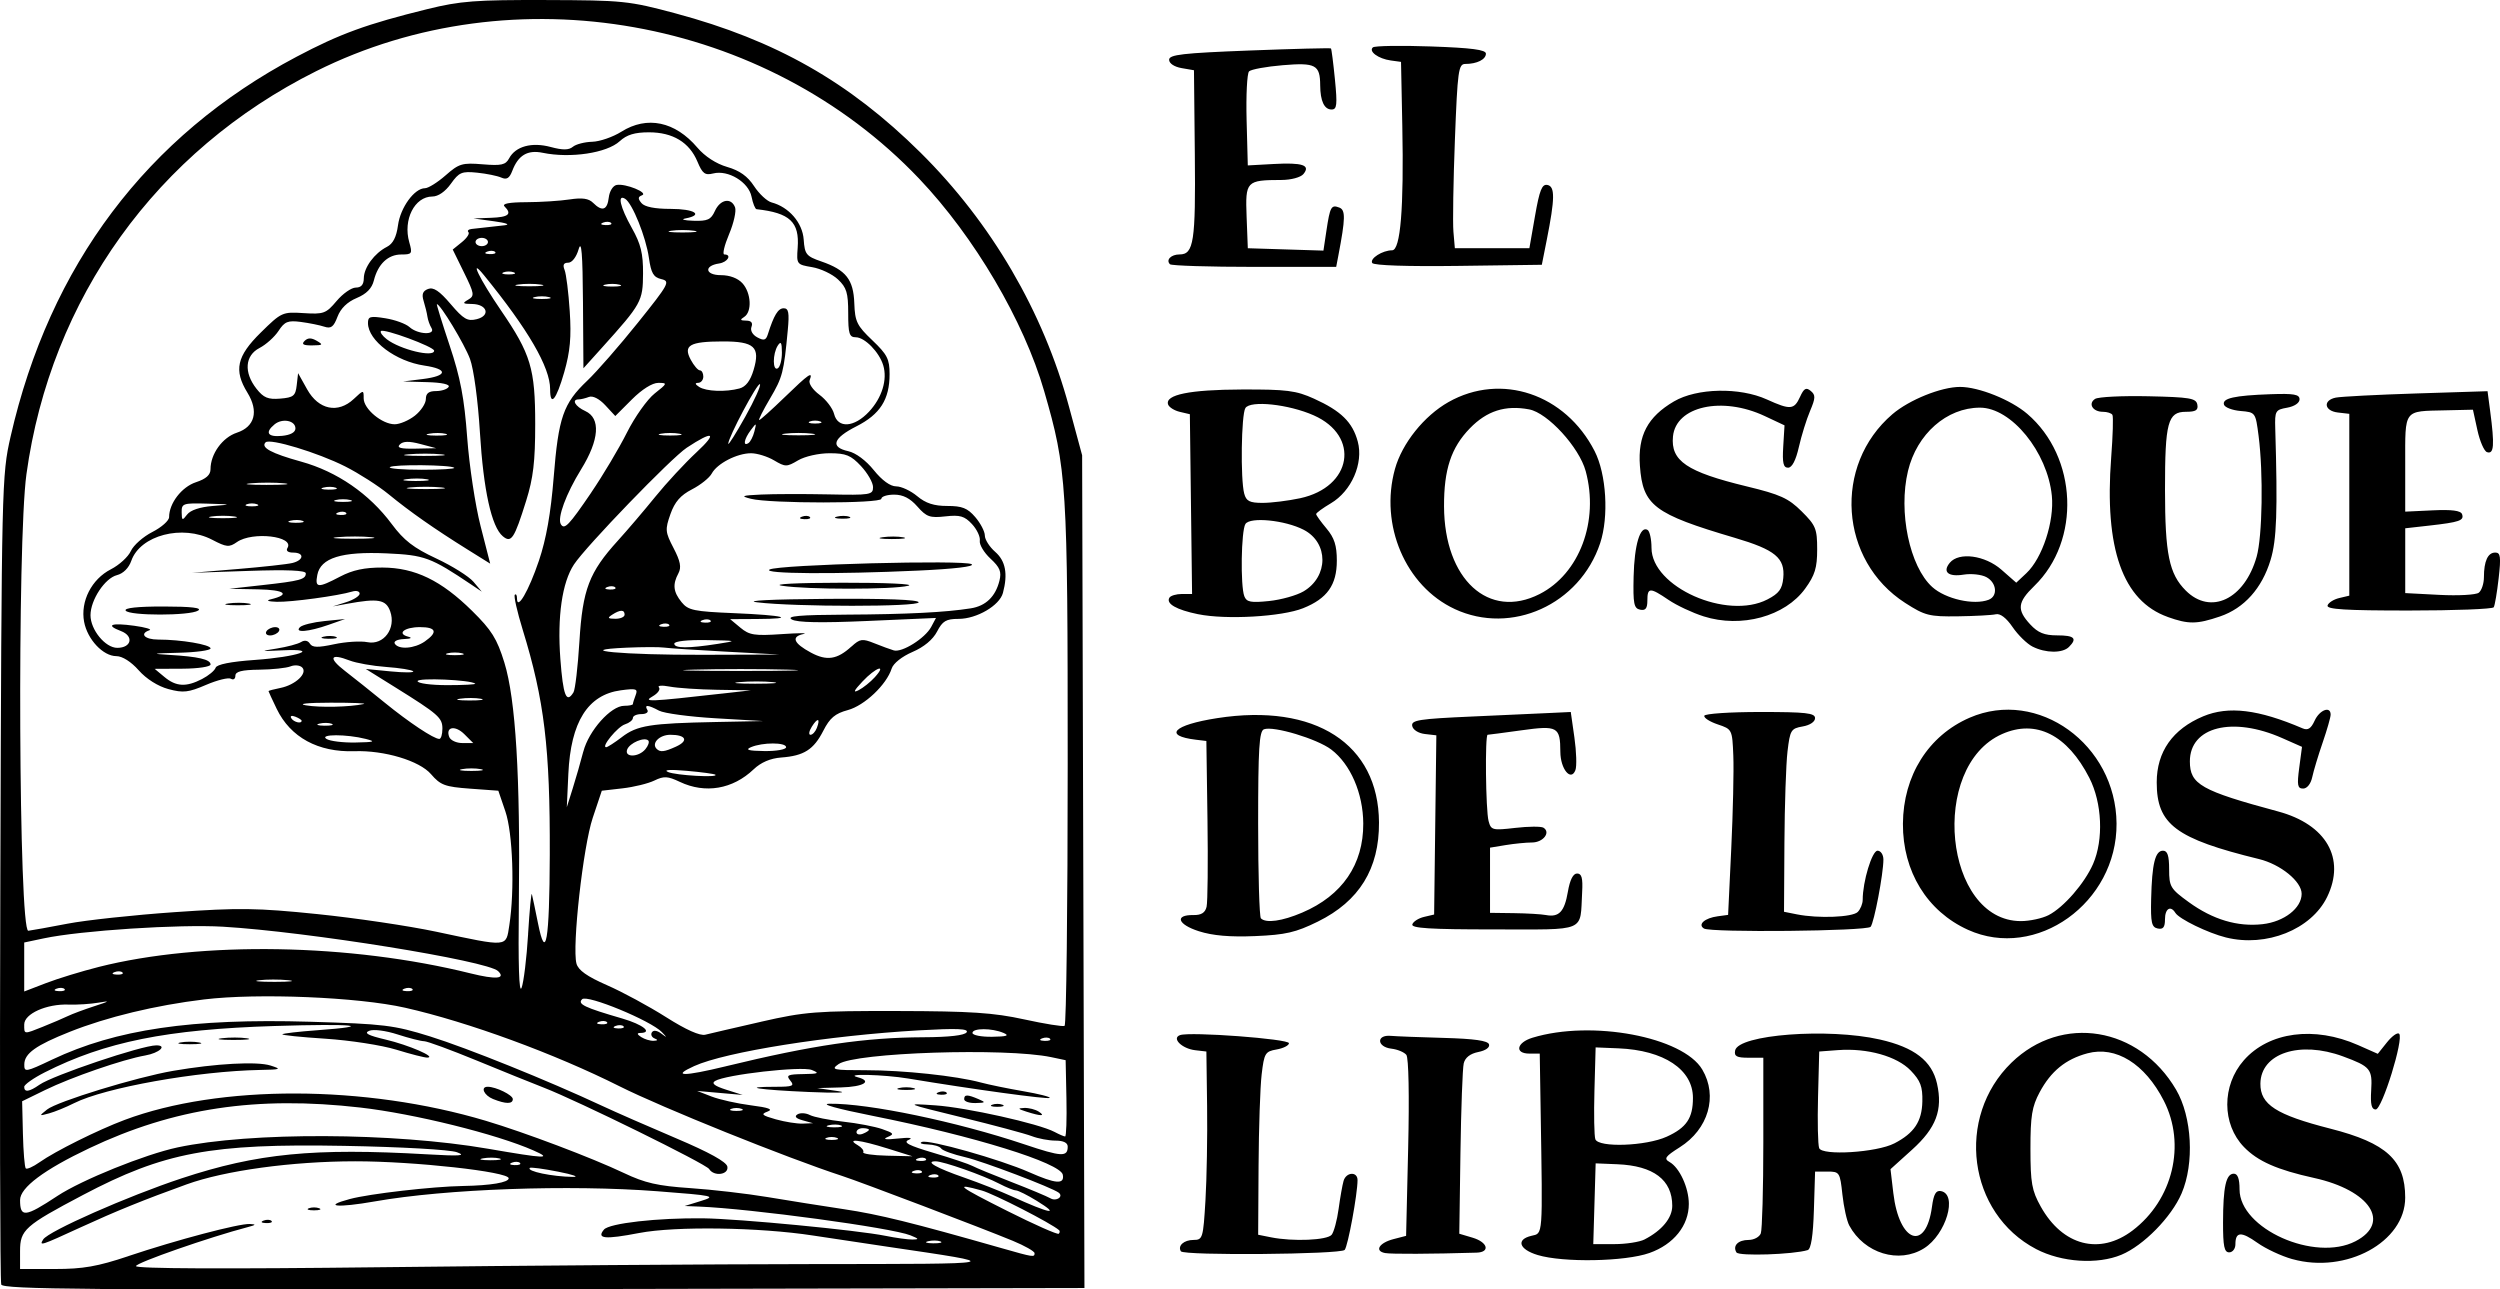 <?xml version="1.0" encoding="UTF-8" standalone="no"?>
<!-- Created with Inkscape (http://www.inkscape.org/) -->

<svg
   width="159.738mm"
   height="82.392mm"
   viewBox="0 0 159.738 82.392"
   version="1.1"
   id="svg1"
   xml:space="preserve"
   xmlns="http://www.w3.org/2000/svg"
   xmlns:svg="http://www.w3.org/2000/svg"><defs
     id="defs1" /><g
     id="layer1"
     transform="translate(-19.808,-153.411)"><path
       style="fill-opacity:1"
       d="m 19.888,235.487 c -0.077,-0.201 -0.103,-11.907 -0.058,-26.014 0.08,-25.197 0.092,-25.693 0.654,-28.162 2.495,-10.949 8.725,-19.225 18.273,-24.274 2.78,-1.47 4.469,-2.085 8.364,-3.046 2.098,-0.517 3.078,-0.592 7.569,-0.578 4.927,0.015 5.299,0.054 8.27,0.85 6.422,1.722 11.101,4.38 15.661,8.896 4.532,4.489 7.847,10.161 9.491,16.239 l 0.839,3.103 0.074,26.604 0.074,26.604 -34.536,0.071 c -29.184,0.06 -34.558,0.015 -34.677,-0.294 z m 8.125,-1.818 c 3.087,-1.034 7.065,-2.086 7.76,-2.051 0.422,0.021 0.395,0.061 -0.132,0.199 -2.447,0.641 -7.144,2.279 -7.144,2.492 0,0.167 5.596,0.191 15.809,0.07 8.695,-0.103 21.048,-0.193 27.451,-0.199 12.563,-0.012 12.417,0.022 4.763,-1.109 -1.601,-0.237 -3.744,-0.559 -4.763,-0.716 -3.423,-0.528 -8.796,-0.606 -11.105,-0.162 -2.205,0.424 -2.743,0.372 -2.254,-0.217 0.336,-0.405 3.428,-0.756 6.348,-0.72 2.275,0.028 9.87,0.758 11.642,1.119 0.655,0.133 1.429,0.24 1.72,0.237 0.444,-0.004 0.423,-0.048 -0.132,-0.271 -1.19,-0.479 -10.186,-1.702 -13.494,-1.835 l -0.926,-0.037 1.048,-0.324 c 0.992,-0.307 0.843,-0.34 -2.778,-0.618 -5.65,-0.434 -13.533,-0.152 -18.062,0.647 -2.405,0.424 -3.398,0.329 -1.6,-0.152 1.254,-0.336 5.273,-0.799 7.237,-0.833 1.767,-0.031 2.91,-0.224 2.91,-0.492 0,-0.419 -6.048,-1.088 -9.811,-1.085 -4.037,0.003 -8.315,0.589 -10.769,1.475 -2.71,0.978 -4.531,1.716 -6.769,2.745 -2.565,1.179 -2.665,1.212 -2.394,0.774 0.325,-0.526 5.413,-2.772 8.849,-3.907 4.835,-1.597 8.435,-1.949 15.669,-1.533 2.128,0.122 2.541,0.094 1.918,-0.133 -0.452,-0.165 -3.554,-0.34 -7.21,-0.407 -8.516,-0.156 -11.502,0.406 -16.691,3.142 -3.715,1.96 -4.013,2.226 -4.013,3.585 v 1.141 h 2.234 c 1.797,0 2.714,-0.161 4.691,-0.823 z m 8.636,-2.268 c 0.191,-0.076 0.419,-0.067 0.507,0.021 0.088,0.088 -0.068,0.15 -0.347,0.139 -0.308,-0.013 -0.371,-0.075 -0.16,-0.16 z m 2.894,-0.788 c 0.182,-0.073 0.48,-0.073 0.661,0 0.182,0.073 0.033,0.133 -0.331,0.133 -0.364,0 -0.513,-0.06 -0.331,-0.133 z m 46.368,2.87 c 0,-0.119 -0.625,-0.474 -1.389,-0.79 -2.008,-0.829 -9.67,-3.741 -10.914,-4.148 -3.549,-1.16 -11.485,-4.356 -14.203,-5.72 -4.174,-2.095 -9.671,-4.11 -13.711,-5.025 -3.006,-0.681 -9.407,-0.946 -12.848,-0.53 -3.105,0.375 -6.199,1.121 -8.583,2.07 -2.164,0.861 -2.892,1.381 -2.902,2.074 -0.008,0.522 0.071,0.509 1.778,-0.3 4.074,-1.931 8.918,-2.642 16.47,-2.419 4.737,0.14 5.365,0.217 7.673,0.936 2.39,0.745 7.542,2.823 10.98,4.429 0.873,0.408 3.015,1.347 4.76,2.087 2.103,0.892 3.202,1.5 3.261,1.803 0.101,0.526 -0.857,0.653 -1.164,0.155 -0.201,-0.326 -8.392,-4.356 -10.56,-5.197 -0.728,-0.282 -2.666,-1.065 -4.307,-1.741 -1.641,-0.675 -3.146,-1.228 -3.343,-1.228 -0.197,0 -0.96,-0.194 -1.695,-0.432 -0.76,-0.246 -1.543,-0.346 -1.816,-0.233 -0.354,0.147 -0.08,0.293 1.049,0.56 1.476,0.348 3.286,1.131 2.666,1.153 -0.167,0.006 -1.06,-0.222 -1.984,-0.507 -0.925,-0.285 -2.964,-0.6 -4.531,-0.701 -1.567,-0.101 -2.803,-0.228 -2.748,-0.284 0.056,-0.056 1.04,-0.17 2.188,-0.254 3.856,-0.283 2.394,-0.432 -2.676,-0.274 -6.892,0.215 -10.847,1.012 -14.69,2.96 -0.725,0.367 -1.317,0.785 -1.317,0.928 0,0.367 0.321,0.323 0.972,-0.133 0.856,-0.6 6.546,-2.518 7.469,-2.518 0.721,0 0.189,0.488 -0.702,0.645 -1.432,0.252 -4.726,1.389 -6.416,2.216 l -1.455,0.711 0.05,2.078 c 0.027,1.143 0.11,2.138 0.183,2.212 0.073,0.073 0.468,-0.103 0.876,-0.391 1.006,-0.71 3.741,-2.071 5.443,-2.708 6.066,-2.27 15.372,-2.246 23.081,0.059 2.498,0.747 6.771,2.362 8.815,3.333 1.35,0.641 2.164,0.827 4.233,0.966 1.409,0.095 3.634,0.353 4.943,0.572 1.31,0.22 3.512,0.569 4.895,0.777 2.246,0.337 4.314,0.848 10.054,2.485 2.063,0.588 2.117,0.597 2.117,0.322 z m -63.103,-9.175 c 0.648,-0.517 5.719,-2.074 8.07,-2.477 2.735,-0.47 5.358,-0.612 6.218,-0.337 0.721,0.23 0.66,0.256 -0.661,0.281 -4.017,0.075 -9.925,1.13 -11.896,2.124 -0.515,0.26 -1.234,0.553 -1.598,0.652 -0.644,0.175 -0.648,0.169 -0.132,-0.242 z m 28.509,-0.672 c -0.587,-0.236 -0.83,-0.786 -0.348,-0.786 0.526,0 1.605,0.529 1.605,0.787 0,0.325 -0.446,0.324 -1.257,-0.002 z m -19.976,-3.618 c 0.327,-0.063 0.863,-0.063 1.191,0 0.327,0.063 0.06,0.115 -0.595,0.115 -0.655,0 -0.923,-0.052 -0.595,-0.115 z m 2.651,-0.27 c 0.476,-0.059 1.19,-0.058 1.587,0.003 0.398,0.06 0.009,0.109 -0.865,0.107 -0.873,-0.001 -1.198,-0.051 -0.723,-0.11 z m 45.906,12.983 c -0.179,-0.072 -0.536,-0.077 -0.794,-0.01 -0.257,0.067 -0.111,0.126 0.326,0.132 0.437,0.005 0.647,-0.05 0.468,-0.122 z m 7.58,-0.718 c -0.489,-0.436 -4.157,-2.316 -4.942,-2.535 -1.811,-0.503 -1.542,-0.287 1.637,1.309 1.735,0.872 3.213,1.526 3.285,1.454 0.072,-0.072 0.081,-0.175 0.02,-0.229 z m -64.007,-2.184 c 1.561,-1.029 5.597,-2.659 7.681,-3.104 4.667,-0.995 13.808,-0.956 19.84,0.085 3.697,0.638 4.141,0.655 2.907,0.11 -2.371,-1.047 -7.621,-2.348 -11.063,-2.742 -6.631,-0.76 -11.916,0.033 -17.325,2.6 -2.89,1.371 -4.42,2.517 -4.42,3.307 0,1.14 0.314,1.107 2.381,-0.256 z m 62.574,0.305 c -0.582,-0.359 -1.177,-0.656 -1.323,-0.662 -0.146,-0.005 -0.622,-0.197 -1.058,-0.425 -1.032,-0.54 -3.575,-1.434 -4.079,-1.434 -0.694,0 0.048,0.422 1.83,1.041 0.946,0.329 2.315,0.868 3.043,1.199 2.469,1.122 3.15,1.243 1.587,0.28 z m 1.417,-0.512 c -0.398,-0.318 -4.871,-2.017 -5.982,-2.272 -0.764,-0.176 -1.456,-0.426 -1.537,-0.557 -0.081,-0.131 -0.467,-0.247 -0.859,-0.259 -0.392,-0.011 -0.558,-0.083 -0.37,-0.158 0.435,-0.175 5,1.113 6.859,1.935 1.697,0.751 2.262,0.793 2.144,0.162 -0.142,-0.756 -5.681,-2.474 -12.123,-3.759 -2.331,-0.465 -3.421,-0.771 -2.778,-0.78 2.472,-0.033 8.146,1.15 12.452,2.597 2.377,0.799 2.762,0.818 2.762,0.141 0,-0.245 -0.277,-0.381 -0.777,-0.381 -0.427,0 -1.112,-0.129 -1.521,-0.287 -0.41,-0.158 -2.412,-0.695 -4.449,-1.194 -3.689,-0.904 -3.696,-0.907 -1.72,-0.773 1.998,0.135 6.636,1.17 7.631,1.702 0.295,0.158 0.596,0.287 0.67,0.287 0.074,0 0.112,-1.097 0.084,-2.437 l -0.051,-2.437 -0.926,-0.195 c -2.906,-0.611 -12.524,-0.297 -13.58,0.443 -0.514,0.36 -0.37,0.392 1.728,0.392 2.404,0 5.788,0.361 7.354,0.784 0.509,0.138 1.735,0.389 2.724,0.559 0.989,0.17 1.745,0.362 1.68,0.427 -0.106,0.106 -4.912,-0.552 -9.034,-1.238 -1.548,-0.257 -4.164,-0.326 -3.241,-0.085 0.977,0.255 0.397,0.613 -1.058,0.653 l -1.521,0.042 1.323,0.193 c 0.734,0.107 -0.091,0.132 -1.852,0.057 -3.211,-0.138 -4.458,-0.333 -2.128,-0.333 1.096,0 1.223,-0.053 0.938,-0.397 -0.284,-0.342 -0.17,-0.399 0.827,-0.414 0.98,-0.014 1.064,-0.054 0.547,-0.262 -0.646,-0.259 -5.524,0.296 -6.181,0.703 -0.246,0.153 -0.033,0.32 0.706,0.555 l 1.058,0.337 -1.455,-0.128 -1.455,-0.128 0.926,0.358 c 0.509,0.197 1.64,0.449 2.514,0.561 1.143,0.146 1.439,0.258 1.058,0.4 -0.444,0.165 -0.359,0.244 0.529,0.495 0.582,0.164 1.356,0.287 1.72,0.273 l 0.661,-0.025 -0.659,-0.183 c -0.44,-0.122 -0.552,-0.25 -0.336,-0.383 0.177,-0.11 0.533,-0.09 0.791,0.043 0.258,0.133 1.211,0.323 2.119,0.422 0.908,0.099 2.033,0.313 2.5,0.476 0.757,0.264 0.793,0.32 0.333,0.515 -0.329,0.14 -0.086,0.172 0.675,0.089 0.73,-0.08 0.997,-0.048 0.69,0.084 -0.385,0.165 -0.018,0.357 1.587,0.833 1.148,0.34 2.266,0.716 2.485,0.834 0.218,0.118 1.334,0.579 2.48,1.023 1.146,0.444 2.277,0.917 2.514,1.051 0.369,0.209 0.836,-0.112 0.524,-0.361 z m -2.078,-5.184 c -0.545,-0.175 -0.568,-0.216 -0.132,-0.234 0.291,-0.012 0.708,0.093 0.926,0.234 0.464,0.3 0.142,0.3 -0.794,0 z m -2.183,-0.44 c 0.182,-0.073 0.48,-0.073 0.661,0 0.182,0.073 0.033,0.133 -0.331,0.133 -0.364,0 -0.513,-0.06 -0.331,-0.133 z m -1.786,-0.354 c 0,-0.311 0.203,-0.311 0.926,0 0.469,0.202 0.446,0.23 -0.198,0.246 -0.4,0.01 -0.728,-0.1 -0.728,-0.246 z m -1.637,-0.445 c 0.191,-0.076 0.419,-0.067 0.507,0.021 0.088,0.088 -0.068,0.15 -0.347,0.139 -0.308,-0.013 -0.371,-0.075 -0.16,-0.16 z m -2.53,-0.266 c 0.255,-0.067 0.671,-0.067 0.926,0 0.255,0.067 0.046,0.121 -0.463,0.121 -0.509,0 -0.718,-0.054 -0.463,-0.121 z m -21.762,5.345 c -0.946,-0.188 -1.767,-0.298 -1.824,-0.245 -0.229,0.213 1.425,0.559 2.75,0.576 0.437,0.006 0.02,-0.144 -0.926,-0.331 z m 24.27,0.234 c -0.088,-0.088 -0.316,-0.097 -0.507,-0.021 -0.211,0.085 -0.148,0.147 0.16,0.16 0.279,0.011 0.435,-0.051 0.347,-0.139 z m -1.058,-0.265 c -0.088,-0.088 -0.316,-0.097 -0.507,-0.021 -0.211,0.085 -0.148,0.147 0.16,0.16 0.279,0.011 0.435,-0.051 0.347,-0.139 z M 53.032,227.717 c -0.088,-0.088 -0.316,-0.097 -0.507,-0.021 -0.211,0.085 -0.148,0.147 0.16,0.16 0.279,0.011 0.435,-0.051 0.347,-0.139 z m -1.314,-0.287 c -0.253,-0.066 -0.729,-0.069 -1.058,-0.005 -0.329,0.063 -0.122,0.117 0.46,0.12 0.582,0.003 0.851,-0.049 0.598,-0.115 z m 27.243,0.022 c -0.088,-0.088 -0.316,-0.097 -0.507,-0.021 -0.211,0.085 -0.148,0.147 0.16,0.16 0.279,0.011 0.435,-0.051 0.347,-0.139 z m -2.442,-0.658 c -1.792,-0.561 -2.678,-0.662 -1.913,-0.216 0.258,0.15 0.419,0.355 0.359,0.455 -0.06,0.1 0.622,0.199 1.516,0.22 l 1.626,0.038 z m -3.241,-0.68 c -0.182,-0.073 -0.48,-0.073 -0.661,0 -0.182,0.073 -0.033,0.133 0.331,0.133 0.364,0 0.513,-0.06 0.331,-0.133 z m 2.051,-0.515 c 0,-0.057 -0.179,-0.104 -0.397,-0.104 -0.218,0 -0.397,0.115 -0.397,0.256 0,0.141 0.179,0.188 0.397,0.104 0.218,-0.084 0.397,-0.199 0.397,-0.256 z m -1.781,-0.278 c -0.179,-0.072 -0.536,-0.077 -0.794,-0.01 -0.257,0.067 -0.111,0.126 0.326,0.132 0.437,0.005 0.647,-0.05 0.468,-0.122 z m -6.355,-1.06 c -0.182,-0.073 -0.48,-0.073 -0.661,0 -0.182,0.073 -0.033,0.133 0.331,0.133 0.364,0 0.513,-0.06 0.331,-0.133 z m -1.001,-2.722 c 5.559,-1.35 8.872,-1.836 12.627,-1.853 1.647,-0.007 2.632,-0.121 2.754,-0.318 0.142,-0.23 -0.62,-0.261 -3.04,-0.124 -5.761,0.326 -12.37,1.376 -14.372,2.285 -1.473,0.668 -0.694,0.672 2.031,0.011 z m -4.557,-1.776 c -0.183,-0.074 -0.262,-0.249 -0.175,-0.389 0.096,-0.156 0.329,-0.127 0.597,0.074 0.394,0.295 0.398,0.286 0.043,-0.088 -0.698,-0.733 -4.781,-2.419 -5.096,-2.104 -0.313,0.313 0.131,0.526 2.573,1.236 1.324,0.385 1.971,0.911 1.134,0.921 -0.22,0.003 -0.198,0.09 0.066,0.261 0.218,0.141 0.575,0.249 0.794,0.24 0.273,-0.012 0.293,-0.059 0.065,-0.151 z m 25.264,0.016 c -0.088,-0.088 -0.316,-0.097 -0.507,-0.021 -0.211,0.085 -0.148,0.147 0.16,0.16 0.279,0.011 0.435,-0.051 0.347,-0.139 z m -18.449,-1.087 c 2.789,-0.636 3.516,-0.693 8.731,-0.682 4.651,0.01 6.123,0.108 8.07,0.535 1.31,0.287 2.471,0.473 2.58,0.414 0.109,-0.06 0.198,-7.582 0.198,-16.715 0,-17.954 -0.055,-18.833 -1.501,-23.836 -1.299,-4.496 -4.459,-9.866 -7.992,-13.582 -9.812,-10.319 -25.885,-13.184 -38.529,-6.866 -10.187,5.09 -16.961,14.516 -18.51,25.754 -0.597,4.334 -0.494,29.241 0.121,29.168 0.218,-0.026 1.349,-0.23 2.514,-0.454 1.164,-0.224 4.238,-0.555 6.83,-0.735 4.131,-0.287 5.258,-0.272 9.128,0.124 2.428,0.248 5.844,0.755 7.59,1.126 4.644,0.987 4.451,1.004 4.671,-0.41 0.349,-2.25 0.224,-5.885 -0.251,-7.276 l -0.451,-1.323 -1.809,-0.132 c -1.601,-0.117 -1.887,-0.223 -2.491,-0.925 -0.738,-0.858 -2.985,-1.533 -4.893,-1.468 -2.322,0.078 -4.087,-0.883 -4.968,-2.706 -0.288,-0.597 -0.524,-1.107 -0.524,-1.134 0,-0.027 0.343,-0.118 0.762,-0.202 0.959,-0.192 1.756,-0.941 1.39,-1.308 -0.145,-0.145 -0.48,-0.177 -0.745,-0.07 -0.264,0.106 -1.165,0.202 -2.002,0.212 -1.114,0.013 -1.521,0.117 -1.521,0.386 0,0.202 -0.126,0.29 -0.281,0.194 -0.154,-0.095 -0.871,0.08 -1.592,0.39 -1.132,0.487 -1.46,0.524 -2.407,0.269 -0.668,-0.18 -1.408,-0.648 -1.897,-1.2 -0.485,-0.548 -1.047,-0.905 -1.426,-0.905 -0.85,0 -1.851,-1.065 -2.063,-2.194 -0.245,-1.306 0.479,-2.726 1.711,-3.355 0.533,-0.272 1.108,-0.797 1.276,-1.167 0.168,-0.37 0.787,-0.917 1.375,-1.217 0.588,-0.3 1.069,-0.727 1.069,-0.95 0,-0.883 0.804,-1.928 1.715,-2.229 0.646,-0.213 0.931,-0.467 0.931,-0.829 0,-0.978 0.76,-2.031 1.686,-2.337 1.146,-0.378 1.406,-1.364 0.673,-2.556 -0.882,-1.434 -0.684,-2.329 0.849,-3.838 1.323,-1.303 1.39,-1.333 2.739,-1.246 1.284,0.082 1.435,0.027 2.107,-0.771 0.398,-0.473 0.951,-0.86 1.229,-0.86 0.346,0 0.508,-0.188 0.512,-0.595 0.007,-0.69 0.676,-1.599 1.479,-2.009 0.385,-0.196 0.605,-0.627 0.706,-1.38 0.152,-1.131 1.05,-2.365 1.723,-2.365 0.21,0 0.804,-0.37 1.319,-0.823 0.855,-0.751 1.063,-0.813 2.364,-0.705 1.2,0.1 1.469,0.039 1.693,-0.38 0.412,-0.771 1.447,-1.053 2.662,-0.725 0.766,0.206 1.151,0.202 1.411,-0.014 0.197,-0.164 0.754,-0.308 1.237,-0.321 0.483,-0.013 1.322,-0.303 1.865,-0.644 1.639,-1.031 3.431,-0.656 4.854,1.017 0.48,0.564 1.204,1.034 1.904,1.236 0.796,0.229 1.305,0.592 1.72,1.227 0.324,0.496 0.828,0.964 1.119,1.04 1.106,0.291 1.976,1.297 2.051,2.374 0.066,0.945 0.163,1.064 1.127,1.397 1.575,0.544 2.054,1.153 2.107,2.677 0.041,1.164 0.167,1.424 1.15,2.359 0.954,0.908 1.104,1.202 1.104,2.163 0,1.619 -0.604,2.568 -2.123,3.338 -1.498,0.759 -1.684,1.329 -0.518,1.586 0.478,0.105 1.134,0.592 1.632,1.212 0.525,0.653 1.053,1.036 1.43,1.036 0.328,0 0.933,0.282 1.345,0.627 0.541,0.453 1.072,0.626 1.921,0.625 0.947,-0.001 1.292,0.136 1.786,0.711 0.337,0.392 0.613,0.922 0.613,1.179 0,0.257 0.298,0.726 0.661,1.042 0.664,0.577 0.821,1.411 0.495,2.626 -0.216,0.805 -1.673,1.657 -2.835,1.657 -0.797,0 -1.023,0.134 -1.373,0.81 -0.266,0.514 -0.839,0.99 -1.57,1.303 -0.673,0.289 -1.226,0.729 -1.331,1.06 -0.329,1.035 -1.735,2.367 -2.803,2.655 -0.812,0.219 -1.148,0.502 -1.564,1.318 -0.617,1.209 -1.237,1.604 -2.692,1.712 -0.69,0.051 -1.295,0.311 -1.759,0.753 -1.336,1.275 -3.093,1.574 -4.716,0.804 -0.777,-0.369 -1.019,-0.382 -1.627,-0.086 -0.393,0.191 -1.31,0.416 -2.037,0.499 l -1.323,0.152 -0.581,1.738 c -0.612,1.831 -1.326,8.226 -1.038,9.305 0.114,0.426 0.674,0.823 1.948,1.381 0.984,0.43 2.681,1.349 3.773,2.041 1.282,0.813 2.172,1.211 2.514,1.124 0.291,-0.074 1.898,-0.447 3.572,-0.829 z m 15.478,0.718 c -0.74,-0.318 -1.984,-0.318 -1.984,0 0,0.146 0.566,0.256 1.257,0.246 0.946,-0.014 1.126,-0.075 0.728,-0.246 z m -61.349,-0.409 c 0.563,-0.225 1.263,-0.524 1.554,-0.664 0.291,-0.141 1.065,-0.429 1.72,-0.641 0.963,-0.311 1.013,-0.354 0.265,-0.223 -0.509,0.089 -1.378,0.145 -1.93,0.125 -1.407,-0.052 -2.832,0.587 -2.832,1.27 0,0.649 -0.053,0.644 1.224,0.134 z m 37.068,-0.016 c -0.088,-0.088 -0.316,-0.097 -0.507,-0.021 -0.211,0.085 -0.148,0.147 0.16,0.16 0.279,0.011 0.435,-0.051 0.347,-0.139 z m -1.058,-0.265 c -0.088,-0.088 -0.316,-0.097 -0.507,-0.021 -0.211,0.085 -0.148,0.147 0.16,0.16 0.279,0.011 0.435,-0.051 0.347,-0.139 z m -5.039,-5.63 c 0.095,-1.544 0.204,-2.689 0.243,-2.544 0.039,0.145 0.214,0.979 0.389,1.852 0.502,2.513 0.735,1.162 0.754,-4.366 0.023,-6.832 -0.344,-9.881 -1.732,-14.39 -0.353,-1.148 -0.58,-2.15 -0.503,-2.227 0.077,-0.077 0.14,0.025 0.14,0.226 0,0.815 0.744,-0.461 1.402,-2.406 0.466,-1.377 0.758,-3.028 0.942,-5.323 0.307,-3.841 0.612,-4.72 2.144,-6.175 0.613,-0.582 2.068,-2.248 3.233,-3.702 2.001,-2.497 2.085,-2.652 1.5,-2.79 -0.501,-0.118 -0.652,-0.376 -0.792,-1.359 -0.191,-1.336 -1.057,-3.487 -1.519,-3.772 -0.515,-0.318 -0.32,0.532 0.429,1.866 0.575,1.025 0.722,1.624 0.715,2.915 -0.01,1.765 -0.103,1.933 -2.618,4.725 l -1.191,1.323 -0.029,-4.233 c -0.022,-3.111 -0.095,-4.005 -0.278,-3.373 -0.145,0.502 -0.422,0.86 -0.666,0.86 -0.292,0 -0.362,0.139 -0.231,0.463 0.103,0.255 0.251,1.44 0.329,2.633 0.11,1.663 0.027,2.574 -0.353,3.903 -0.508,1.774 -0.9,2.244 -0.9,1.079 0,-1.396 -1.404,-3.813 -4.231,-7.284 -0.986,-1.21 -0.277,0.255 1.089,2.252 1.911,2.793 2.189,3.717 2.189,7.273 -1.2e-5,2.389 -0.124,3.441 -0.579,4.895 -0.759,2.429 -0.948,2.716 -1.489,2.266 -0.722,-0.599 -1.238,-2.939 -1.464,-6.632 -0.125,-2.052 -0.395,-4.051 -0.634,-4.699 -0.348,-0.943 -1.895,-3.503 -2.117,-3.503 -0.037,0 0.331,1.19 0.816,2.645 0.689,2.062 0.936,3.359 1.122,5.887 0.131,1.783 0.515,4.324 0.854,5.647 l 0.615,2.404 -1.459,-0.91 c -2.112,-1.317 -3.676,-2.413 -5.031,-3.525 -0.655,-0.537 -1.905,-1.337 -2.778,-1.778 -1.751,-0.884 -4.81,-1.81 -5.083,-1.538 -0.329,0.329 0.358,0.702 2.275,1.233 2.289,0.634 4.351,2.056 5.787,3.989 0.773,1.041 1.394,1.522 2.842,2.198 1.019,0.476 2.09,1.148 2.381,1.493 l 0.529,0.627 -0.661,-0.445 c -2.604,-1.75 -2.986,-1.891 -5.429,-2.001 -2.868,-0.129 -4.212,0.29 -4.419,1.377 -0.161,0.841 0.031,0.855 1.459,0.106 0.799,-0.419 1.565,-0.582 2.709,-0.577 2.071,0.01 3.745,0.82 5.722,2.769 1.251,1.233 1.589,1.775 2.061,3.302 0.725,2.349 1.024,7.288 0.926,15.331 -0.048,3.971 0.012,5.866 0.173,5.454 0.136,-0.347 0.325,-1.895 0.419,-3.439 z m -27.433,2.103 c 6.582,-1.66 16.086,-1.495 23.764,0.414 1.614,0.401 2.264,0.346 1.751,-0.149 -0.687,-0.662 -12.177,-2.515 -17.577,-2.835 -2.786,-0.165 -9.082,0.244 -11.443,0.743 l -1.257,0.266 v 1.565 1.565 l 1.389,-0.534 c 0.764,-0.294 2.282,-0.759 3.373,-1.034 z m -2.188,1.41 c -0.088,-0.088 -0.316,-0.097 -0.507,-0.021 -0.211,0.085 -0.148,0.147 0.16,0.16 0.279,0.011 0.435,-0.051 0.347,-0.139 z m 22.225,0 c -0.088,-0.088 -0.316,-0.097 -0.507,-0.021 -0.211,0.085 -0.148,0.147 0.16,0.16 0.279,0.011 0.435,-0.051 0.347,-0.139 z m -7.938,-0.562 c -0.549,-0.057 -1.382,-0.056 -1.852,0.002 -0.47,0.058 -0.021,0.105 0.998,0.104 1.019,-0.001 1.403,-0.049 0.854,-0.106 z M 27.632,215.546 c -0.088,-0.088 -0.316,-0.097 -0.507,-0.021 -0.211,0.085 -0.148,0.147 0.16,0.16 0.279,0.011 0.435,-0.051 0.347,-0.139 z m 29.448,-14.112 c 0.346,-1.338 1.764,-2.926 2.611,-2.926 0.306,0 0.556,-0.05 0.556,-0.111 0,-0.061 0.079,-0.317 0.176,-0.57 0.155,-0.404 0.042,-0.441 -0.947,-0.309 -2.11,0.283 -3.2,2.017 -3.353,5.333 l -0.099,2.138 0.375,-1.191 c 0.207,-0.655 0.512,-1.719 0.679,-2.365 z m 8.437,1.476 c -0.061,-0.052 -0.884,-0.164 -1.83,-0.247 -1.065,-0.094 -1.518,-0.065 -1.191,0.077 0.501,0.217 3.254,0.372 3.021,0.171 z M 50.524,202.555 c -0.327,-0.063 -0.863,-0.063 -1.191,0 -0.327,0.063 -0.06,0.115 0.595,0.115 0.655,0 0.923,-0.052 0.595,-0.115 z m 10.522,-1.275 c 0.184,-0.222 0.267,-0.471 0.185,-0.553 -0.246,-0.246 -1.188,0.153 -1.348,0.57 -0.201,0.525 0.725,0.512 1.163,-0.017 z m 1.958,-0.165 c 0.822,-0.375 0.639,-0.755 -0.363,-0.755 -0.701,0 -1.232,0.545 -0.876,0.9 0.228,0.228 0.488,0.197 1.24,-0.145 z m 7.032,0.039 c 0,-0.318 -1.508,-0.318 -2.249,0 -0.389,0.167 -0.16,0.232 0.86,0.246 0.764,0.01 1.389,-0.1 1.389,-0.246 z m -10.492,-0.648 c 0.979,-0.747 1.804,-0.879 5.994,-0.962 l 3.043,-0.06 -3.043,-0.178 c -1.673,-0.098 -3.303,-0.317 -3.621,-0.488 -0.708,-0.38 -0.961,-0.395 -0.745,-0.045 0.09,0.146 -0.082,0.265 -0.381,0.265 -0.3,0 -0.545,0.111 -0.545,0.247 0,0.136 -0.227,0.319 -0.505,0.407 -0.47,0.149 -1.55,1.463 -1.203,1.463 0.086,0 0.538,-0.292 1.006,-0.648 z m -16.363,0.119 c -1.227,-0.312 -2.997,-0.312 -2.514,0 0.218,0.141 1.052,0.244 1.852,0.229 1.216,-0.023 1.325,-0.06 0.661,-0.229 z m 6.303,-0.297 c -0.594,-0.594 -1.223,-0.482 -0.972,0.173 0.082,0.214 0.46,0.388 0.841,0.388 h 0.692 z m -1.408,-0.352 c 0,-0.708 -0.248,-0.925 -3.043,-2.667 l -1.852,-1.154 1.587,0.155 c 0.873,0.085 1.521,0.082 1.44,-0.007 -0.081,-0.089 -0.855,-0.213 -1.72,-0.276 -0.865,-0.063 -1.918,-0.249 -2.34,-0.413 -1.245,-0.483 -1.388,-0.174 -0.305,0.662 0.555,0.428 1.696,1.338 2.536,2.023 1.563,1.273 3.143,2.324 3.498,2.326 0.109,5.5e-4 0.198,-0.291 0.198,-0.648 z m 23.923,-0.05 c 0.243,-0.633 0.054,-0.682 -0.321,-0.082 -0.178,0.284 -0.216,0.517 -0.084,0.517 0.131,0 0.314,-0.196 0.405,-0.435 z m -30.995,-0.268 c -0.179,-0.072 -0.536,-0.077 -0.794,-0.01 -0.257,0.067 -0.111,0.126 0.326,0.132 0.437,0.005 0.647,-0.05 0.468,-0.122 z m -1.923,-0.195 c 0,-0.057 -0.185,-0.175 -0.411,-0.262 -0.235,-0.09 -0.342,-0.046 -0.249,0.104 0.155,0.251 0.66,0.372 0.66,0.158 z m 3.969,-1.069 c 0.218,-0.049 -0.734,-0.087 -2.117,-0.085 -1.476,0.002 -2.131,0.072 -1.587,0.168 0.876,0.155 2.836,0.111 3.704,-0.083 z m 7.478,-0.336 c -0.325,-0.063 -0.921,-0.064 -1.323,-0.004 -0.402,0.061 -0.136,0.112 0.592,0.114 0.728,0.002 1.057,-0.048 0.731,-0.111 z m 15.408,-0.329 1.852,-0.209 -2.15,-0.035 c -1.182,-0.019 -2.552,-0.111 -3.043,-0.205 -0.491,-0.094 -0.8,-0.07 -0.686,0.052 0.114,0.122 -0.065,0.379 -0.397,0.569 -0.647,0.371 -0.281,0.357 4.423,-0.173 z m -9.487,-0.075 c 0.111,-0.179 0.282,-1.645 0.381,-3.256 0.204,-3.331 0.619,-4.42 2.457,-6.443 0.609,-0.671 1.686,-1.934 2.393,-2.807 0.707,-0.873 1.894,-2.154 2.638,-2.845 1.368,-1.272 1.067,-1.407 -0.632,-0.284 -0.987,0.652 -6.438,6.295 -7.205,7.459 -0.757,1.148 -1.071,3.332 -0.869,6.034 0.176,2.346 0.382,2.875 0.835,2.142 z m 19.254,-0.972 c 0.808,-0.893 0.065,-0.634 -0.788,0.274 -0.555,0.591 -0.625,0.75 -0.245,0.554 0.293,-0.151 0.758,-0.524 1.033,-0.828 z m -42.983,0.113 c 0.416,-0.215 0.806,-0.539 0.866,-0.72 0.07,-0.211 0.96,-0.389 2.494,-0.497 2.742,-0.194 4.299,-0.735 1.768,-0.615 -1.434,0.068 -1.459,0.06 -0.354,-0.115 0.655,-0.104 1.353,-0.29 1.551,-0.414 0.222,-0.139 0.438,-0.1 0.563,0.102 0.156,0.253 0.509,0.262 1.549,0.039 0.74,-0.159 1.697,-0.219 2.125,-0.133 1.043,0.209 1.846,-0.879 1.457,-1.972 -0.269,-0.755 -0.768,-0.842 -2.746,-0.481 l -0.926,0.169 0.86,-0.271 c 0.473,-0.149 0.86,-0.395 0.86,-0.546 0,-0.151 -0.208,-0.212 -0.463,-0.135 -0.911,0.276 -3.92,0.685 -4.829,0.657 -0.556,-0.017 -0.715,-0.08 -0.397,-0.156 1.297,-0.312 0.925,-0.607 -0.807,-0.64 l -1.839,-0.035 2.117,-0.235 c 2.422,-0.268 2.778,-0.365 2.778,-0.753 0,-0.189 -1.181,-0.24 -3.638,-0.156 l -3.638,0.123 2.91,-0.241 c 1.601,-0.133 3.178,-0.306 3.506,-0.386 0.746,-0.182 0.782,-0.665 0.051,-0.665 -0.332,0 -0.474,-0.115 -0.363,-0.294 0.467,-0.756 -2.239,-1.072 -3.231,-0.377 -0.493,0.345 -0.662,0.33 -1.58,-0.15 -1.902,-0.992 -4.597,-0.29 -5.167,1.346 -0.16,0.458 -0.515,0.813 -0.914,0.914 -0.772,0.194 -1.692,1.585 -1.693,2.561 -0.001,0.931 0.946,2.086 1.71,2.086 0.914,0 1.077,-0.753 0.232,-1.074 -1.017,-0.387 -0.626,-0.54 0.856,-0.337 0.714,0.098 1.15,0.227 0.969,0.287 -0.659,0.22 -0.306,0.595 0.56,0.595 1.453,0 3.344,0.32 3.344,0.565 0,0.126 -0.923,0.251 -2.051,0.278 -1.666,0.04 -1.777,0.065 -0.595,0.135 1.869,0.11 2.646,0.291 2.646,0.615 0,0.143 -0.801,0.263 -1.786,0.268 l -1.786,0.009 0.625,0.52 c 0.746,0.622 1.388,0.656 2.407,0.129 z m 7.755,-2.702 c 0.257,-0.067 0.615,-0.063 0.794,0.01 0.179,0.072 -0.031,0.127 -0.468,0.122 -0.437,-0.005 -0.583,-0.065 -0.326,-0.132 z m -3.643,-0.346 c 0.09,-0.146 0.342,-0.265 0.56,-0.265 0.218,0 0.323,0.119 0.233,0.265 -0.09,0.146 -0.342,0.265 -0.56,0.265 -0.218,0 -0.323,-0.119 -0.233,-0.265 z m 2.141,-0.262 c 0.144,-0.144 0.853,-0.321 1.574,-0.392 l 1.312,-0.13 -1.058,0.372 c -1.282,0.45 -2.204,0.526 -1.828,0.15 z m -11.136,-1.061 c -0.105,-0.17 0.768,-0.263 2.432,-0.261 1.773,0.003 2.47,0.085 2.198,0.261 -0.525,0.339 -4.421,0.339 -4.63,0 z m 6.552,-0.454 c 0.402,-0.061 0.997,-0.059 1.323,0.004 0.325,0.063 -0.004,0.113 -0.731,0.111 -0.728,-0.002 -0.994,-0.053 -0.592,-0.114 z m 15.783,5.122 c -0.281,-0.243 -3.682,-0.391 -3.682,-0.159 0,0.14 0.853,0.255 1.896,0.255 1.043,0 1.847,-0.043 1.786,-0.095 z m 19.013,-0.097 c -0.542,-0.057 -1.494,-0.058 -2.117,-0.002 -0.622,0.056 -0.179,0.102 0.985,0.103 1.164,9.6e-4 1.673,-0.045 1.131,-0.102 z m 0.919,-0.799 c -1.637,-0.046 -4.316,-0.046 -5.953,0 -1.637,0.046 -0.298,0.084 2.977,0.084 3.274,0 4.614,-0.038 2.977,-0.084 z m 4.11,-1.475 c 0.544,-0.498 0.69,-0.519 1.455,-0.211 0.468,0.188 1.029,0.394 1.248,0.458 0.523,0.153 2.002,-0.775 2.389,-1.5 l 0.306,-0.573 -4.359,0.192 c -2.988,0.132 -4.515,0.102 -4.854,-0.095 -0.373,-0.216 0.484,-0.293 3.474,-0.309 3.903,-0.022 6.342,-0.145 7.967,-0.403 0.955,-0.151 1.575,-0.749 1.827,-1.763 0.144,-0.577 0.032,-0.852 -0.575,-1.415 -0.414,-0.384 -0.721,-0.9 -0.68,-1.145 0.04,-0.245 -0.185,-0.723 -0.501,-1.062 -0.476,-0.511 -0.766,-0.595 -1.699,-0.49 -0.987,0.111 -1.206,0.034 -1.79,-0.631 -0.463,-0.527 -0.914,-0.758 -1.483,-0.758 -0.45,0 -0.818,0.119 -0.818,0.265 0,0.311 -7.113,0.311 -8.334,0 -0.684,-0.174 -0.593,-0.212 0.661,-0.271 0.8,-0.038 2.735,-0.043 4.299,-0.01 2.675,0.056 2.844,0.028 2.844,-0.463 0,-0.287 -0.345,-0.892 -0.768,-1.344 -0.648,-0.694 -0.961,-0.822 -2.01,-0.822 -0.698,0 -1.578,0.199 -2.011,0.454 -0.726,0.429 -0.811,0.429 -1.537,0 -0.423,-0.25 -1.083,-0.454 -1.468,-0.454 -0.897,0 -2.169,0.657 -2.512,1.296 -0.146,0.273 -0.715,0.729 -1.265,1.012 -0.734,0.378 -1.098,0.798 -1.375,1.581 -0.349,0.989 -0.334,1.146 0.201,2.173 0.435,0.835 0.512,1.23 0.31,1.606 -0.384,0.717 -0.332,1.189 0.203,1.849 0.419,0.518 0.783,0.594 3.361,0.701 3.207,0.133 4.079,0.36 1.438,0.373 l -1.698,0.009 0.656,0.546 c 0.574,0.477 0.905,0.529 2.646,0.41 1.094,-0.075 1.715,-0.077 1.379,-0.005 -0.802,0.172 -0.631,0.59 0.486,1.19 1.009,0.541 1.673,0.441 2.581,-0.391 z m -6.028,-2.825 c -0.867,-0.106 0.925,-0.196 4.432,-0.221 3.777,-0.028 5.887,0.052 5.887,0.221 0,0.296 -7.904,0.296 -10.319,0 z m 1.587,-1.058 c -0.688,-0.107 0.933,-0.189 3.836,-0.194 2.811,-0.005 4.677,0.081 4.233,0.194 -0.984,0.25 -6.459,0.25 -8.07,0 z m -0.794,-1.037 c 0.553,-0.317 12.486,-0.631 12.913,-0.34 0.214,0.146 -1.095,0.301 -3.44,0.409 -5.291,0.242 -9.956,0.208 -9.473,-0.069 z m 7.214,-2.063 c 0.402,-0.061 0.997,-0.059 1.323,0.004 0.325,0.063 -0.004,0.113 -0.731,0.111 -0.728,-0.002 -0.994,-0.053 -0.592,-0.114 z m -5.146,-1.314 c 0.191,-0.076 0.419,-0.067 0.507,0.021 0.088,0.088 -0.068,0.15 -0.347,0.139 -0.308,-0.013 -0.371,-0.075 -0.16,-0.16 z m 2.237,-0.003 c 0.257,-0.067 0.615,-0.063 0.794,0.01 0.179,0.072 -0.031,0.127 -0.468,0.122 -0.437,-0.005 -0.583,-0.065 -0.326,-0.132 z m -23.95,8.732 c -0.255,-0.067 -0.671,-0.067 -0.926,0 -0.255,0.067 -0.046,0.121 0.463,0.121 0.509,0 0.718,-0.054 0.463,-0.121 z m 16.867,-0.104 c -1.892,-0.101 -3.678,-0.219 -3.969,-0.261 -0.291,-0.042 -1.363,-0.039 -2.381,0.006 -3.603,0.16 -0.239,0.473 4.895,0.456 l 4.895,-0.016 z M 46.959,194.392 c 0.841,-0.589 0.727,-0.911 -0.322,-0.911 -0.991,0 -1.498,0.415 -0.746,0.611 0.284,0.074 0.177,0.134 -0.277,0.152 -0.422,0.017 -0.673,0.145 -0.58,0.295 0.245,0.396 1.26,0.319 1.926,-0.147 z m 18.712,0.159 c 1.282,-0.2 1.26,-0.207 -0.728,-0.241 -1.214,-0.021 -2.051,0.073 -2.051,0.229 0,0.304 0.883,0.307 2.778,0.012 z M 62.557,193.321 c -0.088,-0.088 -0.316,-0.097 -0.507,-0.021 -0.211,0.085 -0.148,0.147 0.16,0.16 0.279,0.011 0.435,-0.051 0.347,-0.139 z m 2.646,-0.265 c -0.088,-0.088 -0.316,-0.097 -0.507,-0.021 -0.211,0.085 -0.148,0.147 0.16,0.16 0.279,0.011 0.435,-0.051 0.347,-0.139 z m -5.485,-0.369 c 0,-0.332 -0.281,-0.332 -0.794,0 -0.321,0.207 -0.283,0.257 0.198,0.261 0.327,0.002 0.595,-0.115 0.595,-0.261 z m -0.601,-1.747 c -0.088,-0.088 -0.316,-0.097 -0.507,-0.021 -0.211,0.085 -0.148,0.147 0.16,0.16 0.279,0.011 0.435,-0.051 0.347,-0.139 z m -15.598,-3.207 c -0.542,-0.057 -1.494,-0.058 -2.117,-0.002 -0.622,0.056 -0.179,0.102 0.985,0.103 1.164,9.6e-4 1.673,-0.045 1.131,-0.102 z m 14.071,-2.859 c 0.745,-1.094 1.768,-2.811 2.273,-3.817 0.505,-1.005 1.303,-2.132 1.775,-2.504 0.821,-0.647 0.831,-0.676 0.232,-0.679 -0.381,-0.002 -1.042,0.413 -1.687,1.058 l -1.061,1.061 -0.638,-0.688 c -0.385,-0.415 -0.8,-0.626 -1.046,-0.532 -0.225,0.086 -0.518,0.157 -0.651,0.157 -0.482,0 -0.229,0.451 0.419,0.746 0.996,0.454 0.897,1.835 -0.266,3.721 -0.969,1.569 -1.539,3.118 -1.295,3.513 0.228,0.369 0.509,0.076 1.947,-2.035 z m -18.438,1.819 c -0.179,-0.072 -0.536,-0.077 -0.794,-0.01 -0.257,0.067 -0.111,0.126 0.326,0.132 0.437,0.005 0.647,-0.05 0.468,-0.122 z m -5.743,-0.953 c 1.243,-0.096 1.226,-0.103 -0.348,-0.149 -1.555,-0.045 -1.653,-0.012 -1.645,0.548 0.008,0.54 0.04,0.554 0.348,0.149 0.213,-0.281 0.825,-0.484 1.645,-0.548 z m 1.372,0.672 c -0.4,-0.061 -1.055,-0.061 -1.455,0 -0.4,0.061 -0.073,0.11 0.728,0.11 0.8,0 1.128,-0.05 0.728,-0.11 z m 7.138,-0.235 c -0.088,-0.088 -0.316,-0.097 -0.507,-0.021 -0.211,0.085 -0.148,0.147 0.16,0.16 0.279,0.011 0.435,-0.051 0.347,-0.139 z m -5.683,-0.545 c -0.182,-0.073 -0.48,-0.073 -0.661,0 -0.182,0.073 -0.033,0.133 0.331,0.133 0.364,0 0.513,-0.06 0.331,-0.133 z m 5.953,-0.272 c -0.255,-0.067 -0.671,-0.067 -0.926,0 -0.255,0.067 -0.046,0.121 0.463,0.121 0.509,0 0.718,-0.054 0.463,-0.121 z m -0.921,-0.785 c -0.179,-0.072 -0.536,-0.077 -0.794,-0.01 -0.257,0.067 -0.111,0.126 0.326,0.132 0.437,0.005 0.647,-0.05 0.468,-0.122 z m 6.742,-0.019 c -0.546,-0.057 -1.439,-0.057 -1.984,0 -0.546,0.057 -0.099,0.104 0.992,0.104 1.091,0 1.538,-0.047 0.992,-0.104 z M 37.963,184.293 c -0.542,-0.057 -1.494,-0.058 -2.117,-0.002 -0.622,0.056 -0.179,0.102 0.985,0.103 1.164,9.6e-4 1.673,-0.045 1.131,-0.102 z m 9.125,-0.259 c -0.325,-0.063 -0.921,-0.064 -1.323,-0.004 -0.402,0.061 -0.136,0.112 0.592,0.114 0.728,0.002 1.057,-0.048 0.731,-0.111 z m 1.744,-0.734 c -0.193,-0.193 -3.928,-0.229 -4.117,-0.039 -0.091,0.091 0.826,0.166 2.039,0.166 1.213,0 2.148,-0.057 2.078,-0.127 z m -0.814,-0.859 c -0.542,-0.057 -1.494,-0.058 -2.117,-0.002 -0.622,0.056 -0.179,0.102 0.985,0.103 1.164,9.6e-4 1.673,-0.045 1.131,-0.102 z m -1.351,-0.66 c -0.722,-0.191 -1.099,-0.183 -1.31,0.027 -0.218,0.218 0.048,0.289 1.014,0.269 l 1.31,-0.027 z m 21.697,-3.82 c -0.143,-0.143 -2.036,3.416 -2.024,3.806 0.004,0.113 0.493,-0.665 1.087,-1.729 0.594,-1.063 1.016,-1.998 0.937,-2.078 z m -0.355,3.023 c 0.146,-0.578 0.138,-0.581 -0.233,-0.086 -0.425,0.569 -0.513,1.053 -0.151,0.829 0.128,-0.079 0.301,-0.414 0.384,-0.743 z m -29.324,-0.199 c 0,-0.508 -0.839,-0.669 -1.336,-0.258 -0.632,0.524 -0.438,0.822 0.476,0.734 0.547,-0.053 0.86,-0.226 0.86,-0.476 z m 9.594,0.344 c -0.253,-0.066 -0.729,-0.069 -1.058,-0.005 -0.329,0.063 -0.122,0.117 0.46,0.12 0.582,0.003 0.851,-0.049 0.598,-0.115 z m 14.946,-0.005 c -0.327,-0.063 -0.863,-0.063 -1.191,0 -0.327,0.063 -0.06,0.115 0.595,0.115 0.655,0 0.923,-0.052 0.595,-0.115 z m 8.467,-0.005 c -0.473,-0.059 -1.247,-0.059 -1.72,0 -0.473,0.059 -0.086,0.107 0.86,0.107 0.946,0 1.333,-0.048 0.86,-0.107 z M 46.321,179.967 c 0.383,-0.302 0.697,-0.778 0.697,-1.058 0,-0.364 0.184,-0.51 0.646,-0.51 0.355,0 0.719,-0.119 0.809,-0.265 0.101,-0.163 -0.425,-0.281 -1.373,-0.306 l -1.537,-0.042 1.263,-0.157 c 1.586,-0.197 1.637,-0.632 0.101,-0.858 -1.832,-0.269 -3.594,-1.591 -3.607,-2.706 -0.005,-0.436 0.13,-0.475 1.112,-0.318 0.615,0.098 1.309,0.352 1.542,0.563 0.531,0.481 1.694,0.529 1.403,0.058 -0.111,-0.179 -0.227,-0.507 -0.259,-0.728 -0.031,-0.221 -0.14,-0.668 -0.241,-0.994 -0.135,-0.434 -0.059,-0.64 0.283,-0.771 0.343,-0.132 0.726,0.123 1.441,0.963 0.829,0.972 1.077,1.116 1.67,0.967 0.9,-0.226 0.669,-0.96 -0.306,-0.971 -0.596,-0.007 -0.632,-0.047 -0.244,-0.274 0.421,-0.245 0.401,-0.378 -0.265,-1.735 l -0.72,-1.469 0.584,-0.473 c 0.321,-0.26 0.51,-0.547 0.419,-0.638 -0.091,-0.091 0.004,-0.183 0.21,-0.205 0.446,-0.048 1.189,-0.13 2.095,-0.233 0.393,-0.045 0.125,-0.149 -0.661,-0.256 l -1.323,-0.181 1.124,-0.042 c 1.126,-0.042 1.354,-0.235 0.861,-0.728 -0.175,-0.175 0.291,-0.265 1.389,-0.269 0.909,-0.003 2.155,-0.082 2.768,-0.176 0.808,-0.124 1.222,-0.064 1.502,0.216 0.581,0.581 0.909,0.47 1.002,-0.338 0.047,-0.403 0.269,-0.76 0.501,-0.804 0.568,-0.107 2.058,0.5 1.622,0.661 -0.262,0.097 -0.27,0.213 -0.034,0.498 0.2,0.241 0.852,0.371 1.863,0.371 1.527,0 2.13,0.382 0.96,0.607 -0.334,0.064 -0.12,0.13 0.487,0.151 0.915,0.03 1.129,-0.066 1.383,-0.625 0.341,-0.748 1.041,-0.876 1.287,-0.235 0.09,0.235 -0.082,1.009 -0.382,1.72 -0.3,0.711 -0.437,1.293 -0.304,1.293 0.503,0 0.217,0.496 -0.333,0.577 -0.989,0.146 -0.897,0.746 0.115,0.746 0.566,0 1.084,0.196 1.378,0.52 0.559,0.618 0.62,1.827 0.107,2.151 -0.283,0.179 -0.254,0.231 0.128,0.234 0.325,0.003 0.44,0.137 0.341,0.397 -0.089,0.231 0.064,0.508 0.372,0.673 0.422,0.226 0.552,0.188 0.673,-0.194 0.387,-1.225 0.655,-1.665 1.015,-1.665 0.311,0 0.364,0.282 0.26,1.389 -0.255,2.719 -0.332,3.015 -1.135,4.377 -0.447,0.758 -0.759,1.378 -0.693,1.378 0.066,0 0.795,-0.655 1.622,-1.455 1.565,-1.516 1.835,-1.7 1.602,-1.092 -0.079,0.205 0.195,0.61 0.629,0.931 0.423,0.313 0.843,0.864 0.933,1.225 0.235,0.938 1.283,0.87 2.231,-0.145 0.831,-0.889 1.186,-2.049 0.909,-2.963 -0.257,-0.847 -1.183,-1.792 -1.755,-1.792 -0.412,0 -0.483,-0.225 -0.483,-1.541 0,-1.298 -0.103,-1.638 -0.656,-2.157 -0.361,-0.339 -1.105,-0.691 -1.654,-0.783 -0.98,-0.164 -0.996,-0.187 -0.919,-1.237 0.122,-1.648 -0.499,-2.231 -2.626,-2.465 -0.091,-0.01 -0.236,-0.37 -0.322,-0.801 -0.186,-0.932 -1.492,-1.724 -2.447,-1.484 -0.528,0.133 -0.688,0.013 -1.008,-0.752 -0.517,-1.238 -1.573,-1.876 -3.103,-1.876 -0.907,0 -1.415,0.155 -1.864,0.568 -0.821,0.756 -3.15,1.106 -4.919,0.741 -0.971,-0.201 -1.566,0.152 -1.947,1.155 -0.18,0.473 -0.357,0.582 -0.7,0.429 -0.253,-0.112 -0.95,-0.254 -1.549,-0.315 -0.974,-0.099 -1.151,-0.025 -1.672,0.706 -0.359,0.504 -0.813,0.818 -1.185,0.818 -1.136,0 -1.886,1.487 -1.475,2.922 0.21,0.733 0.178,0.782 -0.51,0.782 -0.848,0 -1.49,0.609 -1.753,1.663 -0.126,0.506 -0.472,0.857 -1.1,1.12 -0.598,0.25 -1.023,0.665 -1.223,1.195 -0.245,0.649 -0.414,0.777 -0.839,0.636 -0.293,-0.097 -0.968,-0.234 -1.501,-0.304 -0.829,-0.109 -1.036,-0.026 -1.428,0.573 -0.252,0.385 -0.799,0.876 -1.214,1.091 -0.933,0.483 -1.014,1.563 -0.195,2.604 0.455,0.578 0.74,0.696 1.521,0.631 0.844,-0.07 0.973,-0.175 1.05,-0.853 l 0.088,-0.773 0.58,1.037 c 0.729,1.304 1.97,1.56 2.977,0.613 0.631,-0.592 0.633,-0.593 0.633,-0.038 0,0.676 1.173,1.653 1.984,1.653 0.325,0 0.904,-0.247 1.287,-0.548 z m -7.054,-4.771 c 0.209,-0.209 0.43,-0.212 0.781,-0.008 0.428,0.249 0.392,0.285 -0.292,0.292 -0.569,0.006 -0.701,-0.071 -0.489,-0.284 z m 32.953,5.144 c -0.182,-0.073 -0.48,-0.073 -0.661,0 -0.182,0.073 -0.033,0.133 0.331,0.133 0.364,0 0.513,-0.06 0.331,-0.133 z m -5.161,-2.108 c 0.401,-0.107 0.693,-0.49 0.899,-1.179 0.442,-1.476 0.055,-1.831 -1.988,-1.826 -2.097,0.005 -2.52,0.249 -2.027,1.169 0.2,0.373 0.462,0.679 0.583,0.679 0.121,0 0.22,0.179 0.22,0.397 0,0.218 -0.149,0.399 -0.331,0.401 -0.22,0.003 -0.198,0.09 0.066,0.261 0.448,0.289 1.688,0.337 2.578,0.098 z m 2.709,-2.297 c -0.003,-0.642 -0.065,-0.749 -0.261,-0.447 -0.339,0.525 -0.339,1.665 0,1.455 0.146,-0.09 0.263,-0.543 0.261,-1.008 z m -22.221,-0.117 c -2.96e-4,-0.249 -3.218,-1.435 -3.399,-1.253 -0.073,0.073 0.096,0.31 0.376,0.525 0.86,0.66 3.024,1.181 3.023,0.728 z m 7.342,-3.424 c -0.255,-0.067 -0.671,-0.067 -0.926,0 -0.255,0.067 -0.046,0.121 0.463,0.121 0.509,0 0.718,-0.054 0.463,-0.121 z m -0.529,-0.801 c -0.4,-0.061 -1.055,-0.061 -1.455,0 -0.4,0.061 -0.073,0.11 0.728,0.11 0.8,0 1.128,-0.05 0.728,-0.11 z m 5.027,0.007 c -0.255,-0.067 -0.671,-0.067 -0.926,0 -0.255,0.067 -0.046,0.121 0.463,0.121 0.509,0 0.718,-0.054 0.463,-0.121 z m -6.747,-0.787 c -0.182,-0.073 -0.48,-0.073 -0.661,0 -0.182,0.073 -0.033,0.133 0.331,0.133 0.364,0 0.513,-0.06 0.331,-0.133 z M 51.444,169.508 c -0.088,-0.088 -0.316,-0.097 -0.507,-0.021 -0.211,0.085 -0.148,0.147 0.16,0.16 0.279,0.011 0.435,-0.051 0.347,-0.139 z m -0.458,-0.634 c 0,-0.146 -0.179,-0.265 -0.397,-0.265 -0.218,0 -0.397,0.119 -0.397,0.265 0,0.146 0.179,0.265 0.397,0.265 0.218,0 0.397,-0.119 0.397,-0.265 z m 13.163,-0.719 c -0.4,-0.061 -1.055,-0.061 -1.455,0 -0.4,0.061 -0.073,0.11 0.728,0.11 0.8,0 1.128,-0.05 0.728,-0.11 z m -5.297,-0.5 c -0.088,-0.088 -0.316,-0.097 -0.507,-0.021 -0.211,0.085 -0.148,0.147 0.16,0.16 0.279,0.011 0.435,-0.051 0.347,-0.139 z m 107.423,66.208 c -0.693,-0.193 -1.696,-0.662 -2.228,-1.041 -1.042,-0.741 -1.407,-0.717 -1.407,0.095 0,0.282 -0.179,0.514 -0.397,0.514 -0.317,0 -0.396,-0.388 -0.393,-1.918 0.004,-2.271 0.19,-3.109 0.689,-3.109 0.247,0 0.366,0.326 0.366,1.006 0,2.512 4.805,4.658 7.408,3.31 2.289,-1.187 0.937,-3.253 -2.645,-4.043 -2.364,-0.521 -3.598,-1.065 -4.48,-1.975 -1.42,-1.465 -1.424,-3.932 -0.011,-5.542 1.599,-1.821 4.506,-2.208 7.3,-0.973 l 1.261,0.558 0.587,-0.735 c 0.323,-0.404 0.673,-0.651 0.777,-0.547 0.313,0.31 -1.089,4.839 -1.499,4.839 -0.266,0 -0.343,-0.326 -0.288,-1.217 0.085,-1.372 -0.044,-1.528 -1.804,-2.177 -2.762,-1.019 -5.252,-0.198 -5.274,1.74 -0.015,1.338 1.001,1.992 4.473,2.879 3.589,0.917 4.779,2.014 4.779,4.405 0,2.836 -3.771,4.89 -7.213,3.929 z m -48.217,-0.262 c -1.193,-0.36 -1.398,-0.992 -0.397,-1.228 0.743,-0.175 0.717,0.177 0.588,-7.938 l -0.059,-3.704 h -0.661 c -0.962,0 -0.825,-0.703 0.198,-1.015 3.778,-1.154 9.612,-0.059 10.85,2.037 1.003,1.698 0.389,3.808 -1.443,4.964 -0.925,0.584 -1.026,0.729 -0.654,0.938 0.642,0.359 1.235,1.646 1.235,2.682 0,1.381 -0.966,2.584 -2.514,3.133 -1.56,0.553 -5.504,0.625 -7.144,0.131 z m 6.83,-0.996 c 1.11,-0.572 1.769,-1.371 1.769,-2.147 0,-1.657 -1.194,-2.562 -3.51,-2.657 l -1.385,-0.057 -0.076,2.58 -0.076,2.58 h 1.35 c 0.742,0 1.61,-0.134 1.928,-0.298 z m 1.416,-6.565 c 1.261,-0.573 1.675,-1.185 1.675,-2.477 0,-1.815 -1.855,-3.049 -4.763,-3.168 l -1.455,-0.06 -0.076,2.76 c -0.042,1.518 -0.016,2.917 0.058,3.109 0.21,0.547 3.233,0.439 4.561,-0.164 z m 23.604,7.182 c -4.362,-2.279 -5.173,-8.421 -1.573,-11.915 3.211,-3.116 8.151,-2.302 10.515,1.731 1.02,1.741 1.177,4.707 0.35,6.629 -0.651,1.514 -2.43,3.326 -3.845,3.917 -1.53,0.639 -3.823,0.487 -5.448,-0.362 z m 6.162,-1.189 c 2.575,-1.955 3.427,-5.491 1.996,-8.29 -1.209,-2.366 -3.068,-3.518 -4.885,-3.029 -1.388,0.374 -2.33,1.142 -3.051,2.49 -0.49,0.915 -0.588,1.52 -0.586,3.613 0.001,2.186 0.087,2.667 0.661,3.694 1.398,2.501 3.766,3.115 5.865,1.522 z m -60.808,1.332 c -0.221,-0.357 0.192,-0.728 0.811,-0.728 0.58,0 0.614,-0.112 0.758,-2.526 0.083,-1.389 0.13,-4.098 0.105,-6.019 l -0.046,-3.494 -0.708,-0.082 c -0.857,-0.099 -1.532,-0.768 -0.975,-0.966 0.645,-0.23 6.976,0.242 6.96,0.519 -0.008,0.146 -0.365,0.325 -0.794,0.399 -0.724,0.125 -0.791,0.236 -0.951,1.587 -0.095,0.799 -0.184,3.433 -0.198,5.852 l -0.026,4.399 0.827,0.165 c 1.401,0.28 3.589,0.187 3.87,-0.165 0.145,-0.182 0.345,-0.926 0.444,-1.654 0.099,-0.728 0.242,-1.531 0.316,-1.786 0.167,-0.574 0.893,-0.615 0.893,-0.051 0,0.888 -0.616,4.232 -0.822,4.46 -0.26,0.289 -10.288,0.374 -10.464,0.089 z m 13.046,0.11 c -0.696,-0.132 -0.382,-0.652 0.537,-0.89 l 0.806,-0.209 0.132,-5.624 c 0.078,-3.326 0.031,-5.753 -0.116,-5.939 -0.137,-0.173 -0.567,-0.352 -0.957,-0.397 -0.93,-0.108 -0.976,-0.899 -0.047,-0.819 0.364,0.031 1.902,0.091 3.418,0.132 1.923,0.053 2.79,0.176 2.867,0.408 0.066,0.199 -0.208,0.397 -0.684,0.492 -0.518,0.104 -0.842,0.356 -0.931,0.726 -0.075,0.312 -0.169,2.888 -0.21,5.726 l -0.074,5.159 0.85,0.253 c 0.973,0.29 1.143,0.929 0.255,0.956 -2.883,0.087 -5.46,0.099 -5.846,0.026 z m 22.454,-0.035 c -0.264,-0.428 0.098,-0.803 0.775,-0.803 0.34,0 0.69,-0.188 0.778,-0.419 0.088,-0.23 0.161,-2.85 0.161,-5.821 v -5.402 h -0.945 c -0.757,0 -0.928,-0.092 -0.857,-0.462 0.196,-1.019 5.939,-1.455 9.25,-0.702 2.206,0.502 3.324,1.365 3.65,2.817 0.378,1.685 -0.055,2.833 -1.593,4.222 l -1.379,1.245 0.18,1.527 c 0.372,3.166 2.081,3.771 2.47,0.874 0.108,-0.808 0.253,-1.061 0.572,-1 1.086,0.207 0.329,2.773 -1.079,3.656 -1.601,1.005 -3.815,0.329 -4.778,-1.457 -0.155,-0.287 -0.352,-1.18 -0.439,-1.984 -0.152,-1.413 -0.184,-1.462 -0.951,-1.462 h -0.794 l -0.076,2.46 c -0.051,1.638 -0.183,2.493 -0.397,2.558 -0.915,0.282 -4.396,0.397 -4.548,0.15 z m 10.084,-6.971 c 1.267,-0.655 1.763,-1.397 1.791,-2.678 0.021,-0.954 -0.118,-1.323 -0.742,-1.975 -0.878,-0.916 -2.771,-1.448 -4.656,-1.307 l -1.191,0.089 -0.076,2.893 c -0.042,1.591 -0.009,3.067 0.072,3.279 0.191,0.499 3.678,0.28 4.802,-0.302 z m 21.193,-13.157 c -1.152,-0.286 -2.992,-1.181 -3.235,-1.573 -0.307,-0.496 -0.664,-0.274 -0.664,0.412 0,0.508 -0.118,0.657 -0.463,0.587 -0.391,-0.08 -0.457,-0.372 -0.421,-1.89 0.053,-2.251 0.257,-3.082 0.757,-3.082 0.288,0 0.392,0.315 0.392,1.188 0,1.113 0.08,1.246 1.257,2.1 1.537,1.116 3.115,1.587 4.713,1.407 1.377,-0.155 2.497,-1.025 2.497,-1.94 0,-0.789 -1.34,-1.881 -2.724,-2.22 -5.322,-1.302 -6.536,-2.212 -6.536,-4.901 0,-1.956 1.02,-3.405 2.972,-4.221 1.612,-0.673 3.522,-0.442 6.349,0.77 0.338,0.145 0.538,0.017 0.77,-0.492 0.314,-0.689 1.022,-0.955 1.022,-0.384 0,0.167 -0.23,0.971 -0.511,1.786 -0.281,0.815 -0.581,1.81 -0.666,2.21 -0.091,0.428 -0.331,0.728 -0.581,0.728 -0.359,0 -0.398,-0.211 -0.249,-1.333 l 0.177,-1.333 -1.262,-0.558 c -3.181,-1.407 -5.903,-0.722 -5.903,1.486 0,1.47 0.709,1.872 5.64,3.201 3.081,0.831 4.326,3.005 3.129,5.465 -1.01,2.075 -3.883,3.226 -6.458,2.587 z m -65.63,-0.4 c -1.361,-0.436 -1.566,-1.052 -0.345,-1.033 0.503,0.008 0.748,-0.147 0.839,-0.529 0.07,-0.297 0.096,-2.802 0.057,-5.567 l -0.071,-5.027 -0.661,-0.079 c -2.124,-0.254 -1.449,-0.945 1.35,-1.38 6.255,-0.973 10.312,1.642 10.341,6.666 0.017,2.959 -1.261,5.03 -3.908,6.334 -1.411,0.695 -2.057,0.844 -4.005,0.926 -1.606,0.068 -2.715,-0.028 -3.597,-0.311 z m 6.61,-1.193 c 2.552,-1.09 3.907,-3.07 3.895,-5.688 -0.009,-1.932 -0.817,-3.797 -2.048,-4.73 -0.901,-0.683 -3.696,-1.523 -4.298,-1.292 -0.303,0.116 -0.371,1.224 -0.371,6.023 0,3.234 0.079,5.96 0.176,6.057 0.325,0.325 1.357,0.181 2.646,-0.37 z m 42.527,1.1 c -2.605,-1.183 -4.167,-3.732 -4.15,-6.772 0.017,-3.077 1.626,-5.634 4.265,-6.779 4.357,-1.89 9.346,1.705 9.384,6.761 0.037,5.07 -5.138,8.77 -9.499,6.79 z m 5.16,-0.937 c 0.969,-0.501 2.298,-2.03 2.838,-3.265 0.681,-1.558 0.58,-3.906 -0.237,-5.504 -1.409,-2.754 -3.407,-3.759 -5.571,-2.802 -4.694,2.077 -3.706,11.954 1.197,11.954 0.568,0 1.366,-0.173 1.774,-0.383 z m -22.024,0.857 c -0.417,-0.258 0.049,-0.671 0.883,-0.782 l 0.661,-0.089 0.201,-4.233 c 0.11,-2.328 0.17,-4.997 0.132,-5.93 -0.068,-1.683 -0.076,-1.7 -0.995,-2.008 -0.509,-0.171 -0.896,-0.419 -0.86,-0.552 0.036,-0.133 1.644,-0.241 3.572,-0.241 2.93,0 3.506,0.065 3.506,0.394 0,0.231 -0.328,0.451 -0.794,0.531 -0.742,0.128 -0.805,0.232 -0.966,1.59 -0.095,0.799 -0.184,3.433 -0.198,5.852 l -0.026,4.399 0.827,0.165 c 1.363,0.273 3.543,0.187 3.883,-0.152 0.175,-0.175 0.318,-0.526 0.318,-0.781 0,-1.165 0.596,-3.135 0.948,-3.135 0.206,0 0.375,0.254 0.375,0.565 0,0.912 -0.596,4.045 -0.818,4.299 -0.243,0.278 -10.21,0.379 -10.648,0.109 z m -18.632,-0.268 c 0.059,-0.178 0.397,-0.392 0.75,-0.475 l 0.642,-0.151 0.071,-5.725 0.071,-5.725 -0.73,-0.084 c -0.418,-0.048 -0.765,-0.268 -0.812,-0.514 -0.071,-0.375 0.419,-0.452 3.834,-0.604 2.154,-0.096 4.451,-0.2 5.106,-0.232 l 1.191,-0.057 0.233,1.637 c 0.128,0.9 0.157,1.837 0.063,2.08 -0.286,0.744 -0.957,-0.073 -0.962,-1.17 -0.007,-1.606 -0.173,-1.698 -2.49,-1.376 -1.123,0.156 -2.093,0.284 -2.155,0.284 -0.177,0 -0.125,4.822 0.059,5.512 0.156,0.584 0.246,0.608 1.702,0.439 0.845,-0.098 1.657,-0.104 1.804,-0.013 0.482,0.298 -0.016,0.942 -0.73,0.945 -0.385,0.002 -1.146,0.077 -1.691,0.167 l -0.992,0.164 v 2.082 2.082 l 1.521,0.02 c 0.837,0.011 1.761,0.065 2.053,0.121 0.831,0.158 1.183,-0.215 1.399,-1.483 0.131,-0.765 0.335,-1.171 0.59,-1.171 0.295,0 0.373,0.289 0.323,1.191 -0.145,2.6 0.373,2.381 -5.649,2.381 -4.065,0 -5.283,-0.076 -5.201,-0.323 z m 39.632,-17.742 c -0.359,-0.182 -0.936,-0.746 -1.281,-1.253 -0.394,-0.579 -0.791,-0.883 -1.066,-0.817 -0.241,0.058 -1.335,0.117 -2.429,0.132 -1.827,0.025 -2.103,-0.045 -3.362,-0.853 -4.211,-2.703 -4.626,-8.804 -0.821,-12.061 1.074,-0.919 3.117,-1.744 4.322,-1.744 1.195,0 3.244,0.821 4.295,1.721 3.217,2.753 3.436,8.103 0.45,10.996 -1.078,1.045 -1.129,1.52 -0.26,2.458 0.496,0.535 0.902,0.7 1.72,0.7 1.106,0 1.302,0.193 0.753,0.741 -0.409,0.409 -1.489,0.4 -2.32,-0.021 z m -2.808,-2.997 c 0.602,-0.231 0.515,-1.092 -0.147,-1.446 -0.311,-0.166 -0.964,-0.238 -1.45,-0.159 -0.985,0.16 -1.372,-0.172 -0.885,-0.759 0.583,-0.702 2.248,-0.478 3.299,0.445 l 0.946,0.83 0.648,-0.609 c 1.019,-0.958 1.79,-3.304 1.626,-4.948 -0.28,-2.798 -2.589,-5.628 -4.592,-5.628 -2.122,0 -4.033,1.681 -4.6,4.046 -0.627,2.614 0.102,6.104 1.549,7.413 0.85,0.769 2.662,1.179 3.607,0.816 z m -18.214,1.061 c -0.716,-0.227 -1.726,-0.701 -2.244,-1.054 -1.186,-0.806 -1.349,-0.801 -1.349,0.041 0,0.508 -0.118,0.657 -0.463,0.587 -0.398,-0.081 -0.456,-0.38 -0.416,-2.118 0.047,-2.026 0.42,-3.269 0.892,-2.978 0.138,0.085 0.251,0.601 0.251,1.146 0,2.497 4.815,4.637 7.408,3.294 0.736,-0.381 0.943,-0.661 1.011,-1.364 0.123,-1.284 -0.509,-1.807 -3.107,-2.574 -5.16,-1.522 -5.87,-2.061 -6.053,-4.596 -0.14,-1.937 0.491,-3.13 2.177,-4.118 1.463,-0.857 4.194,-0.915 5.936,-0.124 1.499,0.68 1.742,0.661 2.118,-0.165 0.25,-0.55 0.388,-0.626 0.684,-0.381 0.316,0.262 0.31,0.45 -0.044,1.284 -0.228,0.537 -0.549,1.572 -0.714,2.299 -0.194,0.855 -0.438,1.323 -0.69,1.323 -0.304,0 -0.373,-0.299 -0.309,-1.353 l 0.082,-1.353 -1.26,-0.592 c -2.729,-1.283 -5.677,-0.63 -5.867,1.298 -0.155,1.566 0.877,2.265 4.715,3.195 2.144,0.519 2.66,0.754 3.506,1.594 0.905,0.899 0.992,1.112 0.992,2.432 0,1.176 -0.143,1.645 -0.767,2.505 -1.285,1.775 -4.079,2.538 -6.488,1.773 z m 29.653,0.037 c -2.874,-1.025 -4.056,-4.363 -3.61,-10.197 0.106,-1.382 0.141,-2.603 0.079,-2.712 -0.062,-0.109 -0.337,-0.198 -0.611,-0.198 -0.649,0 -0.964,-0.522 -0.497,-0.824 0.201,-0.13 1.732,-0.205 3.404,-0.169 2.653,0.058 3.051,0.125 3.128,0.53 0.069,0.36 -0.093,0.463 -0.731,0.463 -1.155,0 -1.336,0.675 -1.334,4.978 0.002,4.116 0.262,5.38 1.326,6.444 1.592,1.592 3.757,0.558 4.529,-2.162 0.368,-1.297 0.433,-5.328 0.124,-7.724 -0.193,-1.497 -0.2,-1.507 -1.149,-1.587 -0.525,-0.045 -1.002,-0.226 -1.06,-0.402 -0.135,-0.41 0.657,-0.589 2.975,-0.671 1.494,-0.053 1.852,0.01 1.852,0.328 0,0.231 -0.329,0.452 -0.794,0.534 -0.75,0.132 -0.792,0.205 -0.759,1.326 0.157,5.321 0.094,7.105 -0.298,8.4 -0.549,1.814 -1.687,3.086 -3.232,3.612 -1.477,0.503 -2.01,0.509 -3.343,0.033 z M 96.371,192.659 c -1.399,-0.286 -2.079,-0.677 -1.842,-1.06 0.08,-0.129 0.438,-0.235 0.796,-0.235 h 0.651 l -0.071,-5.743 -0.071,-5.743 -0.642,-0.151 c -0.353,-0.083 -0.69,-0.296 -0.749,-0.473 -0.207,-0.622 1.38,-0.945 4.698,-0.956 2.884,-0.01 3.476,0.066 4.627,0.587 1.728,0.783 2.462,1.503 2.795,2.741 0.374,1.389 -0.4,3.165 -1.719,3.943 -0.517,0.305 -0.941,0.615 -0.941,0.689 0,0.074 0.298,0.488 0.661,0.92 0.504,0.599 0.661,1.088 0.661,2.053 0,1.559 -0.615,2.426 -2.157,3.043 -1.357,0.543 -4.917,0.747 -6.698,0.383 z m 6.728,-1.463 c 1.603,-0.947 1.608,-3.107 0.008,-3.934 -1.193,-0.617 -3.426,-0.838 -3.723,-0.369 -0.272,0.43 -0.325,3.949 -0.07,4.615 0.144,0.374 0.413,0.427 1.579,0.306 0.773,-0.08 1.766,-0.358 2.206,-0.618 z m -0.224,-5.949 c 3.326,-0.713 3.863,-3.975 0.872,-5.298 -1.603,-0.709 -4.045,-0.969 -4.364,-0.465 -0.264,0.417 -0.321,4.548 -0.076,5.464 0.13,0.486 0.346,0.595 1.174,0.595 0.558,0 1.635,-0.133 2.394,-0.296 z m 9.877,7.076 c -3.139,-1.462 -4.805,-5.371 -3.813,-8.945 0.455,-1.64 1.86,-3.395 3.423,-4.278 3.363,-1.9 7.464,-0.522 9.335,3.136 0.753,1.472 0.916,4.187 0.354,5.881 -1.303,3.923 -5.668,5.898 -9.299,4.207 z m 5.434,-0.957 c 2.545,-1.298 3.804,-4.658 2.941,-7.849 -0.412,-1.525 -2.427,-3.725 -3.614,-3.948 -1.522,-0.286 -2.703,0.092 -3.788,1.21 -1.197,1.234 -1.659,2.628 -1.65,4.988 0.016,4.665 2.851,7.262 6.111,5.599 z m 50.339,0.732 c 0.059,-0.178 0.397,-0.392 0.75,-0.475 l 0.642,-0.152 v -5.809 -5.809 l -0.728,-0.084 c -0.879,-0.101 -0.973,-0.783 -0.132,-0.953 0.327,-0.066 2.642,-0.185 5.144,-0.265 l 4.549,-0.144 0.165,1.252 c 0.292,2.216 0.249,2.791 -0.2,2.642 -0.182,-0.06 -0.458,-0.695 -0.614,-1.411 l -0.284,-1.301 -1.776,0.041 c -2.681,0.062 -2.551,-0.11 -2.551,3.406 v 3.067 l 1.759,-0.083 c 1.231,-0.058 1.793,0.017 1.874,0.248 0.141,0.404 -0.163,0.509 -2.111,0.728 l -1.521,0.171 v 2.07 2.07 l 2.183,0.114 c 1.201,0.062 2.332,9.4e-4 2.514,-0.137 0.182,-0.138 0.331,-0.583 0.331,-0.99 0,-1.03 0.251,-1.577 0.724,-1.577 0.337,0 0.373,0.267 0.217,1.644 -0.102,0.904 -0.244,1.738 -0.314,1.852 -0.071,0.114 -2.512,0.208 -5.426,0.208 -4.057,0 -5.273,-0.076 -5.19,-0.323 z M 94.562,170.293 c -0.274,-0.274 0.072,-0.625 0.616,-0.625 0.905,0 1.03,-0.818 0.974,-6.375 l -0.055,-5.394 -0.794,-0.137 c -0.465,-0.081 -0.794,-0.3 -0.794,-0.532 0,-0.329 0.851,-0.427 5.138,-0.592 2.826,-0.109 5.167,-0.168 5.203,-0.132 0.036,0.036 0.15,0.929 0.254,1.984 0.16,1.624 0.127,1.918 -0.214,1.918 -0.467,0 -0.722,-0.541 -0.728,-1.543 -0.007,-1.312 -0.29,-1.464 -2.393,-1.288 -1.055,0.088 -2.023,0.266 -2.152,0.394 -0.128,0.128 -0.199,1.533 -0.157,3.121 l 0.076,2.888 1.64,-0.09 c 1.864,-0.103 2.386,0.073 1.913,0.643 -0.174,0.21 -0.789,0.375 -1.402,0.377 -2.252,0.007 -2.313,0.072 -2.227,2.345 l 0.077,2.017 2.416,0.076 2.416,0.076 0.19,-1.266 c 0.231,-1.542 0.309,-1.682 0.825,-1.484 0.403,0.155 0.392,0.691 -0.061,3.062 l -0.139,0.728 h -5.227 c -2.875,0 -5.303,-0.076 -5.396,-0.169 z m 12.925,-0.077 c -0.175,-0.283 0.654,-0.812 1.271,-0.812 0.535,0 0.756,-2.697 0.651,-7.938 l -0.082,-4.101 -0.661,-0.091 c -0.789,-0.109 -1.429,-0.58 -1.136,-0.836 0.115,-0.1 1.787,-0.127 3.715,-0.059 2.6,0.091 3.506,0.21 3.506,0.46 0,0.371 -0.574,0.658 -1.316,0.658 -0.438,0 -0.495,0.414 -0.665,4.829 -0.102,2.656 -0.145,5.305 -0.095,5.887 l 0.091,1.058 h 2.381 2.381 l 0.361,-2.064 c 0.29,-1.662 0.445,-2.047 0.794,-1.978 0.49,0.098 0.48,0.87 -0.045,3.513 l -0.315,1.587 -5.339,0.072 c -3.246,0.043 -5.401,-0.029 -5.498,-0.185 z"
       id="path1" /></g></svg>
